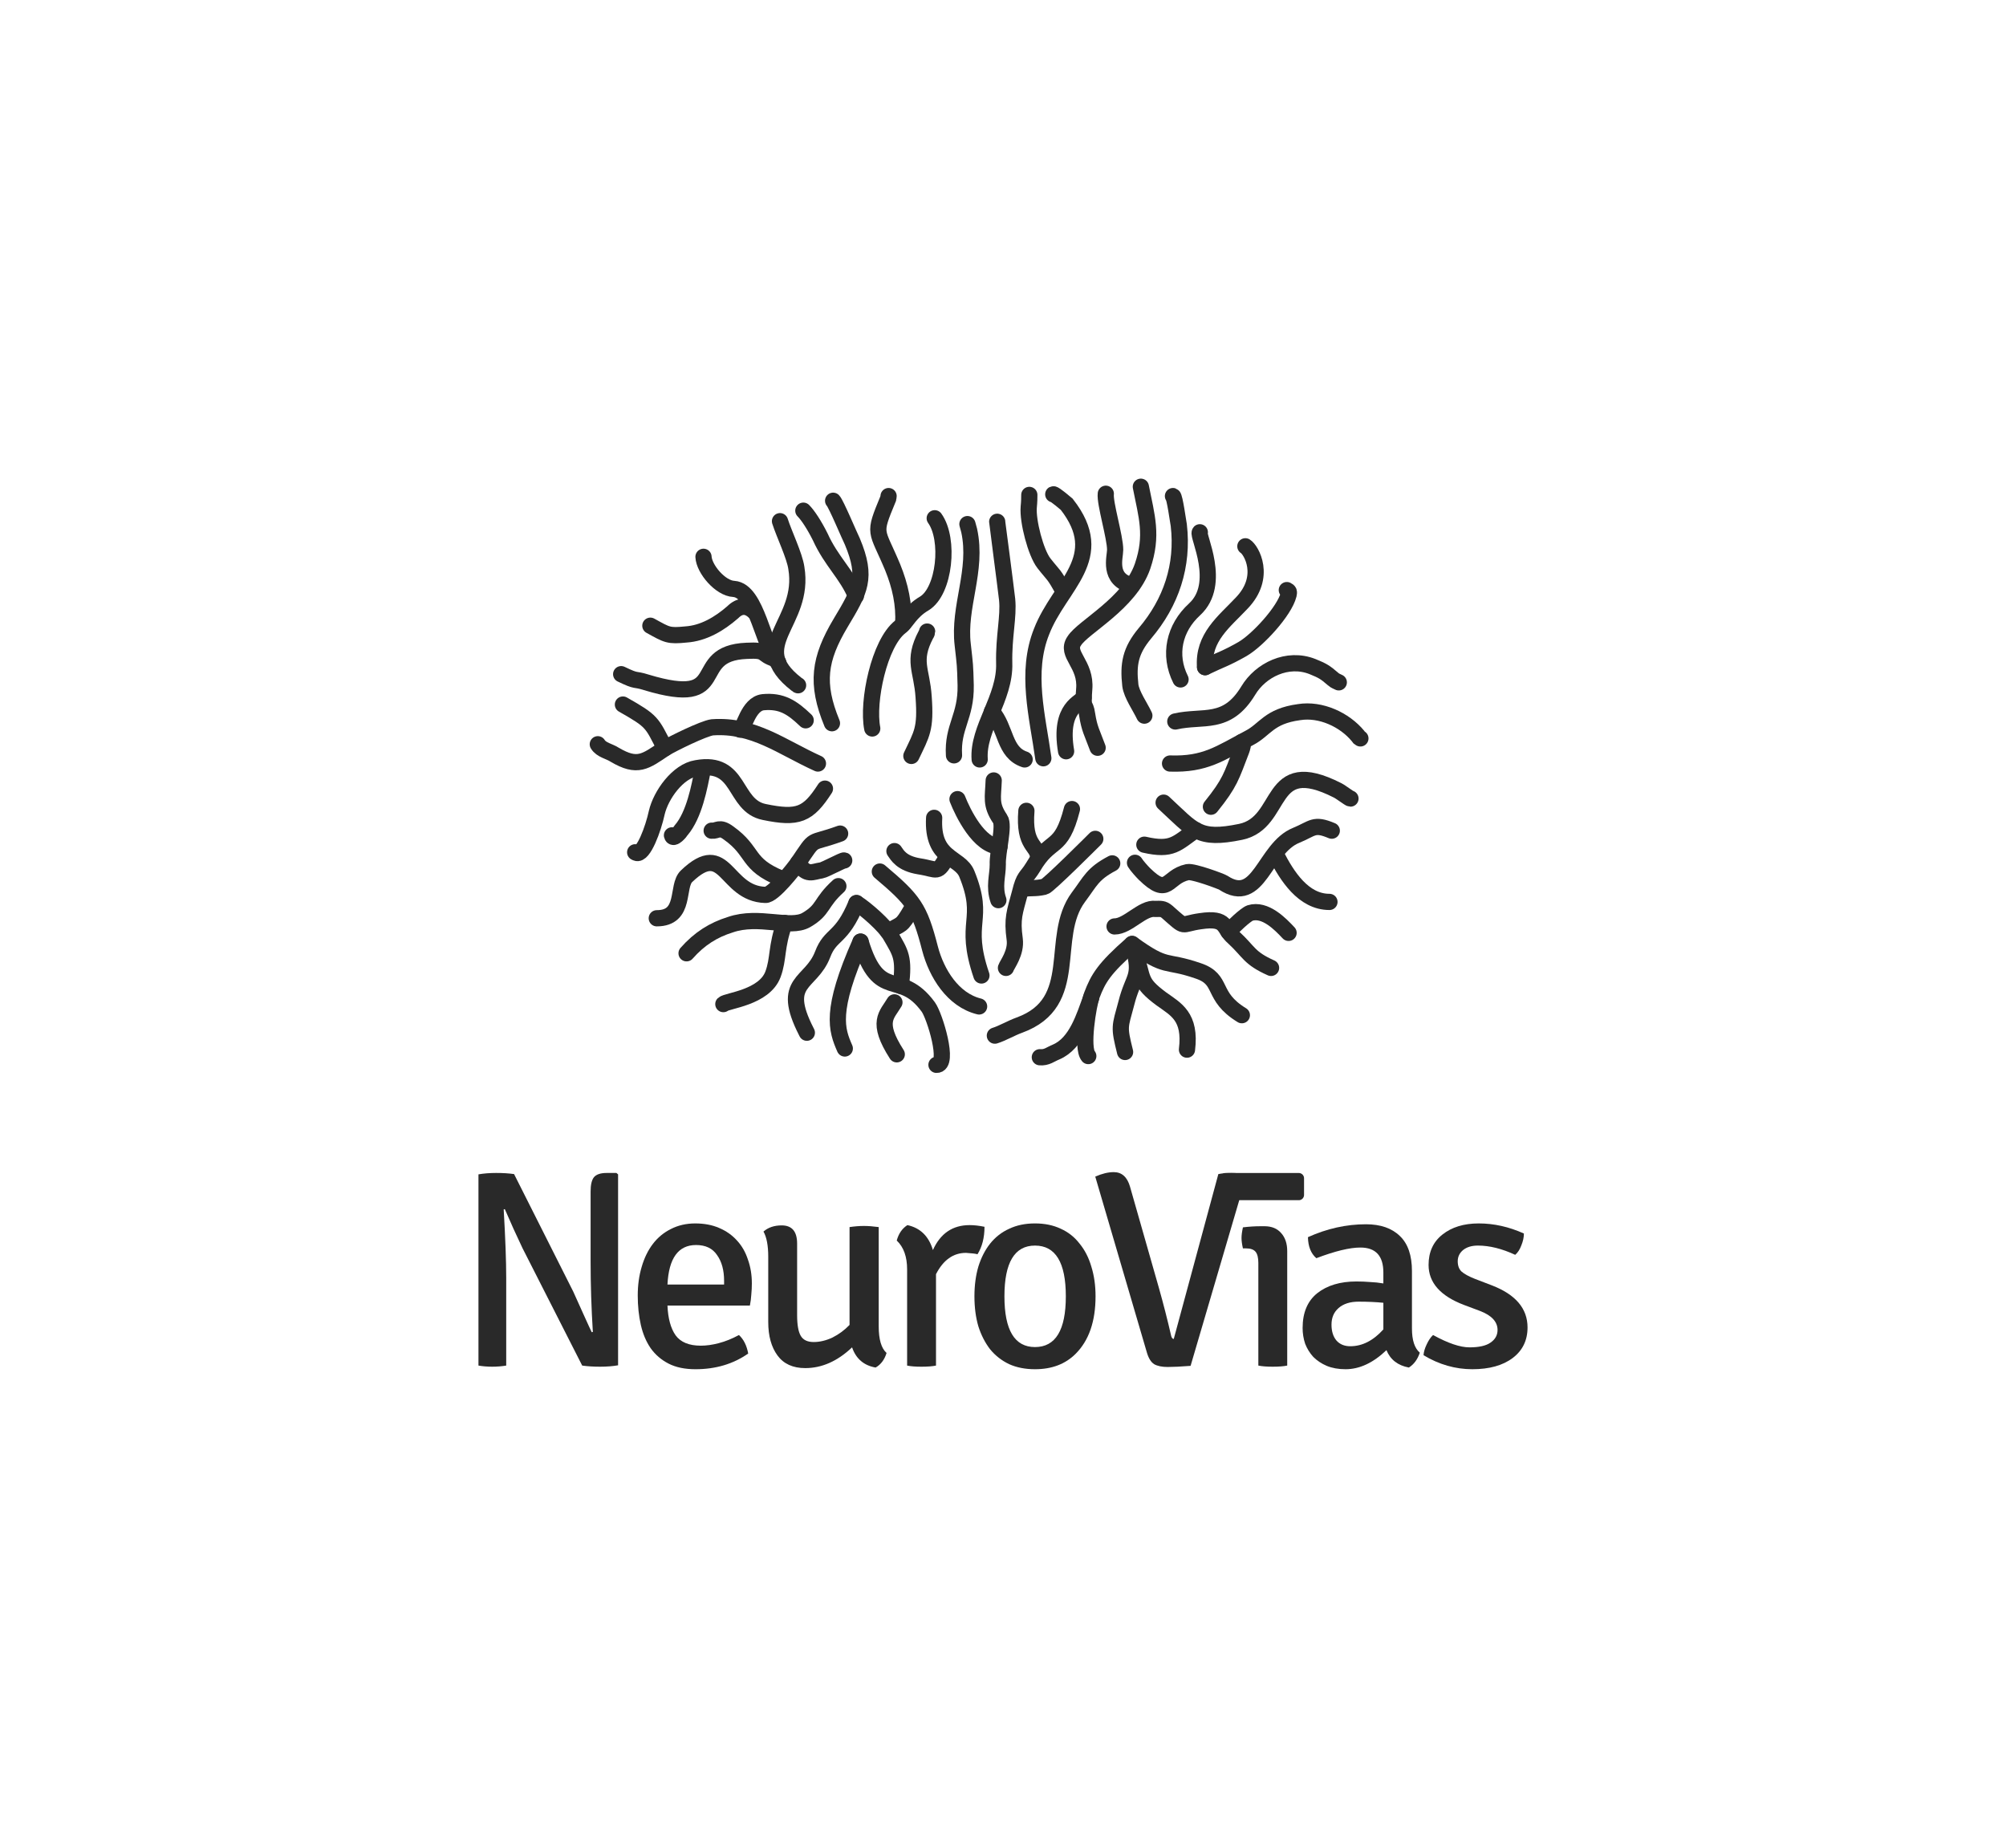 <?xml version="1.0" encoding="UTF-8" standalone="no"?>
<!-- Creator: CorelDRAW X7 -->

<svg
   xmlns:dc="http://purl.org/dc/elements/1.1/"
   xmlns:cc="http://creativecommons.org/ns#"
   xmlns:rdf="http://www.w3.org/1999/02/22-rdf-syntax-ns#"
   xmlns:svg="http://www.w3.org/2000/svg"
   xmlns="http://www.w3.org/2000/svg"
   xmlns:sodipodi="http://sodipodi.sourceforge.net/DTD/sodipodi-0.dtd"
   xmlns:inkscape="http://www.inkscape.org/namespaces/inkscape"
   xml:space="preserve"
   width="83.852in"
   height="77.231in"
   version="1.1"
   style="clip-rule:evenodd;fill-rule:evenodd;image-rendering:optimizeQuality;shape-rendering:geometricPrecision;text-rendering:geometricPrecision"
   viewBox="0 0 83852.321 77231.323"
   id="svg2"
   inkscape:version="0.91 r13725"
   sodipodi:docname="neurovias.svg"><sodipodi:namedview
     pagecolor="#ffffff"
     bordercolor="#666666"
     borderopacity="1"
     objecttolerance="10"
     gridtolerance="10"
     guidetolerance="10"
     inkscape:pageopacity="0"
     inkscape:pageshadow="2"
     inkscape:window-width="1615"
     inkscape:window-height="1026"
     id="namedview130"
     showgrid="false"
     fit-margin-bottom="20"
     fit-margin-left="20"
     fit-margin-top="20"
     fit-margin-right="20"
     inkscape:zoom="0.05959596"
     inkscape:cx="2724.8856"
     inkscape:cy="4661.3187"
     inkscape:window-x="65"
     inkscape:window-y="24"
     inkscape:window-maximized="1"
     inkscape:current-layer="svg2" /><defs
     id="defs4"><style
       type="text/css"
       id="style6"><![CDATA[
    .str0 {stroke:#9D98CA;stroke-width:23.61;stroke-linecap:round}
    .fil0 {fill:none}
   ]]></style></defs><g
     id="Camada_x0020_1"
     transform="matrix(24.408,0,0,24.408,-90412.247,-50828.715)"
     style="stroke:#292929;stroke-width:27.768;stroke-miterlimit:4;stroke-dasharray:none;stroke-opacity:1"><path
       class="fil0 str0"
       d="m 5664,3308 c -7,-15 -22,-36 -24,-52 -4,-36 0,-59 25,-89 45,-53 66,-116 58,-185 -1,-5 -7,-49 -10,-50"
       id="path10"
       inkscape:connector-curvature="0"
       style="fill:none;stroke:#292929;stroke-width:27.768;stroke-linecap:round;stroke-miterlimit:4;stroke-dasharray:none;stroke-opacity:1" /><path
       class="fil0 str0"
       d="m 5726,3246 c -21,-42 -11,-88 24,-120 48,-44 4,-127 9,-132"
       id="path12"
       inkscape:connector-curvature="0"
       style="fill:none;stroke:#292929;stroke-width:27.768;stroke-linecap:round;stroke-miterlimit:4;stroke-dasharray:none;stroke-opacity:1" /><path
       class="fil0 str0"
       d="m 5768,3225 c -4,-51 33,-78 63,-110 43,-45 16,-91 6,-97"
       id="path14"
       inkscape:connector-curvature="0"
       style="fill:none;stroke:#292929;stroke-width:27.768;stroke-linecap:round;stroke-miterlimit:4;stroke-dasharray:none;stroke-opacity:1" /><path
       class="fil0 str0"
       d="m 5768,3225 c 29,-14 34,-14 64,-31 26,-15 72,-65 79,-93 1,-5 1,-6 -3,-8"
       id="path16"
       inkscape:connector-curvature="0"
       style="fill:none;stroke:#292929;stroke-width:27.768;stroke-linecap:round;stroke-miterlimit:4;stroke-dasharray:none;stroke-opacity:1" /><path
       class="fil0 str0"
       d="m 5717,3318 c 48,-11 88,8 125,-53 21,-35 67,-58 110,-41 17,7 21,9 36,22 2,2 7,4 9,5"
       id="path18"
       inkscape:connector-curvature="0"
       style="fill:none;stroke:#292929;stroke-width:27.768;stroke-linecap:round;stroke-miterlimit:4;stroke-dasharray:none;stroke-opacity:1" /><path
       class="fil0 str0"
       d="m 5708,3390 c 60,2 85,-17 136,-44 27,-14 33,-37 85,-44 37,-6 78,13 101,41 3,4 1,2 4,4"
       id="path20"
       inkscape:connector-curvature="0"
       style="fill:none;stroke:#292929;stroke-width:27.768;stroke-linecap:round;stroke-miterlimit:4;stroke-dasharray:none;stroke-opacity:1" /><path
       class="fil0 str0"
       d="m 5778,3464 c 33,-41 35,-52 52,-96 2,-6 4,-10 1,-15"
       id="path22"
       inkscape:connector-curvature="0"
       style="fill:none;stroke:#292929;stroke-width:27.768;stroke-linecap:round;stroke-miterlimit:4;stroke-dasharray:none;stroke-opacity:1" /><path
       class="fil0 str0"
       d="m 5697,3457 c 52,48 59,65 132,50 76,-16 44,-133 166,-71 6,3 20,14 22,14"
       id="path24"
       inkscape:connector-curvature="0"
       style="fill:none;stroke:#292929;stroke-width:27.768;stroke-linecap:round;stroke-miterlimit:4;stroke-dasharray:none;stroke-opacity:1" /><path
       class="fil0 str0"
       d="m 5985,3505 c -31,-13 -32,-4 -61,8 -55,22 -63,122 -125,81 -3,-2 -51,-20 -61,-18 -37,8 -32,44 -74,3 -4,-4 -13,-14 -16,-19"
       id="path26"
       inkscape:connector-curvature="0"
       style="fill:none;stroke:#292929;stroke-width:27.768;stroke-linecap:round;stroke-miterlimit:4;stroke-dasharray:none;stroke-opacity:1" /><path
       class="fil0 str0"
       d="m 5664,3529 c 48,11 55,-2 88,-25"
       id="path28"
       inkscape:connector-curvature="0"
       style="fill:none;stroke:#292929;stroke-width:27.768;stroke-linecap:round;stroke-miterlimit:4;stroke-dasharray:none;stroke-opacity:1" /><path
       class="fil0 str0"
       d="m 5890,3547 c 18,35 46,80 91,80"
       id="path30"
       inkscape:connector-curvature="0"
       style="fill:none;stroke:#292929;stroke-width:27.768;stroke-linecap:round;stroke-miterlimit:4;stroke-dasharray:none;stroke-opacity:1" /><path
       class="fil0 str0"
       d="m 5911,3680 c -14,-15 -40,-42 -66,-34 -8,3 -30,24 -37,32"
       id="path32"
       inkscape:connector-curvature="0"
       style="fill:none;stroke:#292929;stroke-width:27.768;stroke-linecap:round;stroke-miterlimit:4;stroke-dasharray:none;stroke-opacity:1" /><path
       class="fil0 str0"
       d="m 5881,3740 c -38,-17 -37,-27 -64,-52 -19,-16 -10,-35 -57,-28 -36,5 -23,14 -57,-16 -7,-6 -11,-5 -20,-5 -22,-3 -47,30 -70,30"
       id="path34"
       inkscape:connector-curvature="0"
       style="fill:none;stroke:#292929;stroke-width:27.768;stroke-linecap:round;stroke-miterlimit:4;stroke-dasharray:none;stroke-opacity:1" /><path
       class="fil0 str0"
       d="m 5584,3363 c -10,-27 -14,-32 -18,-57 -3,-22 -8,-6 -5,-43 4,-44 -33,-60 -17,-83 15,-24 95,-64 117,-128 18,-53 7,-85 -3,-136"
       id="path36"
       inkscape:connector-curvature="0"
       style="fill:none;stroke:#292929;stroke-width:27.768;stroke-linecap:round;stroke-miterlimit:4;stroke-dasharray:none;stroke-opacity:1" /><path
       class="fil0 str0"
       d="m 5530,3369 c -13,-77 27,-83 30,-92"
       id="path38"
       inkscape:connector-curvature="0"
       style="fill:none;stroke:#292929;stroke-width:27.768;stroke-linecap:round;stroke-miterlimit:4;stroke-dasharray:none;stroke-opacity:1" /><path
       class="fil0 str0"
       d="m 5491,3381 c -10,-72 -31,-147 -3,-217 31,-80 115,-126 43,-218 0,0 -21,-18 -23,-17"
       id="path40"
       inkscape:connector-curvature="0"
       style="fill:none;stroke:#292929;stroke-width:27.768;stroke-linecap:round;stroke-miterlimit:4;stroke-dasharray:none;stroke-opacity:1" /><path
       class="fil0 str0"
       d="m 5526,3096 c -18,-33 -16,-26 -34,-49 -14,-18 -28,-72 -26,-96 1,-10 1,-17 1,-21"
       id="path42"
       inkscape:connector-curvature="0"
       style="fill:none;stroke:#292929;stroke-width:27.768;stroke-linecap:round;stroke-miterlimit:4;stroke-dasharray:none;stroke-opacity:1" /><path
       class="fil0 str0"
       d="m 5382,3383 c -4,-53 44,-105 42,-165 -1,-46 8,-79 5,-109 -3,-26 -17,-132 -17,-133"
       id="path44"
       inkscape:connector-curvature="0"
       style="fill:none;stroke:#292929;stroke-width:27.768;stroke-linecap:round;stroke-miterlimit:4;stroke-dasharray:none;stroke-opacity:1" /><path
       class="fil0 str0"
       d="m 5403,3301 c 25,29 20,70 56,82"
       id="path46"
       inkscape:connector-curvature="0"
       style="fill:none;stroke:#292929;stroke-width:27.768;stroke-linecap:round;stroke-miterlimit:4;stroke-dasharray:none;stroke-opacity:1" /><path
       class="fil0 str0"
       d="m 5338,3376 c -3,-49 21,-66 20,-120 -1,-37 -1,-33 -5,-69 -8,-66 26,-127 11,-196 0,0 -3,-11 -3,-11"
       id="path48"
       inkscape:connector-curvature="0"
       style="fill:none;stroke:#292929;stroke-width:27.768;stroke-linecap:round;stroke-miterlimit:4;stroke-dasharray:none;stroke-opacity:1" /><path
       class="fil0 str0"
       d="m 5198,3330 c -9,-46 12,-146 48,-174 10,-7 17,-26 41,-40 35,-21 44,-110 18,-146"
       id="path50"
       inkscape:connector-curvature="0"
       style="fill:none;stroke:#292929;stroke-width:27.768;stroke-linecap:round;stroke-miterlimit:4;stroke-dasharray:none;stroke-opacity:1" /><path
       class="fil0 str0"
       d="m 5265,3377 c 18,-38 25,-46 21,-101 -3,-47 -20,-61 4,-107 1,-1 2,-4 2,-5"
       id="path52"
       inkscape:connector-curvature="0"
       style="fill:none;stroke:#292929;stroke-width:27.768;stroke-linecap:round;stroke-miterlimit:4;stroke-dasharray:none;stroke-opacity:1" /><path
       class="fil0 str0"
       d="m 5251,3151 c 2,-33 -5,-65 -18,-97 -28,-67 -34,-54 -8,-117 0,-1 1,-3 1,-5"
       id="path54"
       inkscape:connector-curvature="0"
       style="fill:none;stroke:#292929;stroke-width:27.768;stroke-linecap:round;stroke-miterlimit:4;stroke-dasharray:none;stroke-opacity:1" /><path
       class="fil0 str0"
       d="m 5129,3321 c -28,-68 -22,-110 15,-172 33,-55 46,-77 20,-139 -5,-10 -28,-65 -33,-70"
       id="path56"
       inkscape:connector-curvature="0"
       style="fill:none;stroke:#292929;stroke-width:27.768;stroke-linecap:round;stroke-miterlimit:4;stroke-dasharray:none;stroke-opacity:1" /><path
       class="fil0 str0"
       d="m 5170,3103 c -16,-38 -42,-59 -61,-101 -10,-20 -21,-37 -29,-45"
       id="path58"
       inkscape:connector-curvature="0"
       style="fill:none;stroke:#292929;stroke-width:27.768;stroke-linecap:round;stroke-miterlimit:4;stroke-dasharray:none;stroke-opacity:1" /><path
       class="fil0 str0"
       d="m 5040,2975 c 7,22 25,59 28,80 16,95 -86,132 0,199 2,2 1,1 3,2"
       id="path60"
       inkscape:connector-curvature="0"
       style="fill:none;stroke:#292929;stroke-width:27.768;stroke-linecap:round;stroke-miterlimit:4;stroke-dasharray:none;stroke-opacity:1" /><path
       class="fil0 str0"
       d="m 5037,3217 c -26,-26 -36,-123 -76,-126 -23,-1 -51,-34 -52,-55"
       id="path62"
       inkscape:connector-curvature="0"
       style="fill:none;stroke:#292929;stroke-width:27.768;stroke-linecap:round;stroke-miterlimit:4;stroke-dasharray:none;stroke-opacity:1" /><path
       class="fil0 str0"
       d="m 4997,3131 c -13,-13 -26,-12 -38,0 -23,20 -50,36 -80,38 -30,3 -32,1 -61,-15"
       id="path64"
       inkscape:connector-curvature="0"
       style="fill:none;stroke:#292929;stroke-width:27.768;stroke-linecap:round;stroke-miterlimit:4;stroke-dasharray:none;stroke-opacity:1" /><path
       class="fil0 str0"
       d="m 5032,3211 c -26,-8 -12,-16 -49,-14 -102,4 -23,99 -172,54 -22,-7 -14,0 -43,-14"
       id="path66"
       inkscape:connector-curvature="0"
       style="fill:none;stroke:#292929;stroke-width:27.768;stroke-linecap:round;stroke-miterlimit:4;stroke-dasharray:none;stroke-opacity:1" /><path
       class="fil0 str0"
       d="m 5084,3316 c -23,-22 -41,-34 -73,-31 -26,3 -33,47 -39,47"
       id="path68"
       inkscape:connector-curvature="0"
       style="fill:none;stroke:#292929;stroke-width:27.768;stroke-linecap:round;stroke-miterlimit:4;stroke-dasharray:none;stroke-opacity:1" /><path
       class="fil0 str0"
       d="m 5105,3390 c -62,-28 -110,-67 -181,-62 -15,2 -68,28 -81,36 -34,23 -47,34 -86,11 -9,-6 -23,-8 -29,-18"
       id="path70"
       inkscape:connector-curvature="0"
       style="fill:none;stroke:#292929;stroke-width:27.768;stroke-linecap:round;stroke-miterlimit:4;stroke-dasharray:none;stroke-opacity:1" /><path
       class="fil0 str0"
       d="m 4771,3289 c 51,29 49,30 72,75"
       id="path72"
       inkscape:connector-curvature="0"
       style="fill:none;stroke:#292929;stroke-width:27.768;stroke-linecap:round;stroke-miterlimit:4;stroke-dasharray:none;stroke-opacity:1" /><path
       class="fil0 str0"
       d="m 5117,3433 c -29,45 -46,52 -104,40 -54,-11 -39,-89 -116,-75 -32,5 -61,46 -68,76 -6,28 -23,74 -35,69 l -2,-1"
       id="path74"
       inkscape:connector-curvature="0"
       style="fill:none;stroke:#292929;stroke-width:27.768;stroke-linecap:round;stroke-miterlimit:4;stroke-dasharray:none;stroke-opacity:1" /><path
       class="fil0 str0"
       d="m 4908,3399 c -6,32 -15,79 -37,105 -1,2 -14,18 -16,9"
       id="path76"
       inkscape:connector-curvature="0"
       style="fill:none;stroke:#292929;stroke-width:27.768;stroke-linecap:round;stroke-miterlimit:4;stroke-dasharray:none;stroke-opacity:1" /><path
       class="fil0 str0"
       d="m 5143,3510 c -55,20 -40,3 -72,50 -7,10 -43,56 -56,55 -70,-2 -67,-97 -135,-32 -18,17 0,72 -51,72"
       id="path78"
       inkscape:connector-curvature="0"
       style="fill:none;stroke:#292929;stroke-width:27.768;stroke-linecap:round;stroke-miterlimit:4;stroke-dasharray:none;stroke-opacity:1" /><path
       class="fil0 str0"
       d="m 5042,3587 c -61,-25 -45,-46 -90,-78 -16,-12 -19,-3 -29,-4"
       id="path80"
       inkscape:connector-curvature="0"
       style="fill:none;stroke:#292929;stroke-width:27.768;stroke-linecap:round;stroke-miterlimit:4;stroke-dasharray:none;stroke-opacity:1" /><path
       class="fil0 str0"
       d="m 5071,3560 c 15,24 25,15 40,13 6,-1 37,-18 39,-17"
       id="path82"
       inkscape:connector-curvature="0"
       style="fill:none;stroke:#292929;stroke-width:27.768;stroke-linecap:round;stroke-miterlimit:4;stroke-dasharray:none;stroke-opacity:1" /><path
       class="fil0 str0"
       d="m 5140,3600 c -32,29 -24,40 -55,58 -28,16 -81,-9 -130,8 -29,9 -53,24 -75,49"
       id="path84"
       inkscape:connector-curvature="0"
       style="fill:none;stroke:#292929;stroke-width:27.768;stroke-linecap:round;stroke-miterlimit:4;stroke-dasharray:none;stroke-opacity:1" /><path
       class="fil0 str0"
       d="m 5048,3663 c -15,41 -10,61 -20,88 -15,40 -79,45 -85,51"
       id="path86"
       inkscape:connector-curvature="0"
       style="fill:none;stroke:#292929;stroke-width:27.768;stroke-linecap:round;stroke-miterlimit:4;stroke-dasharray:none;stroke-opacity:1" /><path
       class="fil0 str0"
       d="m 5171,3629 c -26,63 -44,51 -58,88 -20,52 -73,44 -28,132 l 1,2"
       id="path88"
       inkscape:connector-curvature="0"
       style="fill:none;stroke:#292929;stroke-width:27.768;stroke-linecap:round;stroke-miterlimit:4;stroke-dasharray:none;stroke-opacity:1" /><path
       class="fil0 str0"
       d="m 5178,3695 c -53,119 -41,151 -27,183"
       id="path90"
       inkscape:connector-curvature="0"
       style="fill:none;stroke:#292929;stroke-width:27.768;stroke-linecap:round;stroke-miterlimit:4;stroke-dasharray:none;stroke-opacity:1" /><path
       class="fil0 str0"
       d="m 5178,3695 c 32,106 67,45 116,112 11,15 37,100 14,99"
       id="path92"
       inkscape:connector-curvature="0"
       style="fill:none;stroke:#292929;stroke-width:27.768;stroke-linecap:round;stroke-miterlimit:4;stroke-dasharray:none;stroke-opacity:1" /><path
       class="fil0 str0"
       d="m 5247,3771 c 6,-49 0,-56 -18,-87 -9,-16 -42,-45 -58,-55"
       id="path94"
       inkscape:connector-curvature="0"
       style="fill:none;stroke:#292929;stroke-width:27.768;stroke-linecap:round;stroke-miterlimit:4;stroke-dasharray:none;stroke-opacity:1" /><path
       class="fil0 str0"
       d="m 5236,3799 c -13,22 -32,33 4,89"
       id="path96"
       inkscape:connector-curvature="0"
       style="fill:none;stroke:#292929;stroke-width:27.768;stroke-linecap:round;stroke-miterlimit:4;stroke-dasharray:none;stroke-opacity:1" /><path
       class="fil0 str0"
       d="m 5211,3575 c 58,49 68,62 86,132 11,42 39,88 84,99"
       id="path98"
       inkscape:connector-curvature="0"
       style="fill:none;stroke:#292929;stroke-width:27.768;stroke-linecap:round;stroke-miterlimit:4;stroke-dasharray:none;stroke-opacity:1" /><path
       class="fil0 str0"
       d="m 5265,3640 c -18,31 -16,23 -40,38"
       id="path100"
       inkscape:connector-curvature="0"
       style="fill:none;stroke:#292929;stroke-width:27.768;stroke-linecap:round;stroke-miterlimit:4;stroke-dasharray:none;stroke-opacity:1" /><path
       class="fil0 str0"
       d="m 5385,3753 c -32,-94 8,-93 -25,-174 -12,-30 -60,-24 -56,-96"
       id="path102"
       inkscape:connector-curvature="0"
       style="fill:none;stroke:#292929;stroke-width:27.768;stroke-linecap:round;stroke-miterlimit:4;stroke-dasharray:none;stroke-opacity:1" /><path
       class="fil0 str0"
       d="m 5327,3548 c -18,33 -16,23 -49,18 -30,-5 -37,-19 -42,-26"
       id="path104"
       inkscape:connector-curvature="0"
       style="fill:none;stroke:#292929;stroke-width:27.768;stroke-linecap:round;stroke-miterlimit:4;stroke-dasharray:none;stroke-opacity:1" /><path
       class="fil0 str0"
       d="m 5344,3451 c 9,23 37,81 72,81"
       id="path106"
       inkscape:connector-curvature="0"
       style="fill:none;stroke:#292929;stroke-width:27.768;stroke-linecap:round;stroke-miterlimit:4;stroke-dasharray:none;stroke-opacity:1" /><path
       class="fil0 str0"
       d="m 5406,3419 c -1,29 -6,41 11,66 8,11 -5,57 -4,78 0,19 -7,38 1,61"
       id="path108"
       inkscape:connector-curvature="0"
       style="fill:none;stroke:#292929;stroke-width:27.768;stroke-linecap:round;stroke-miterlimit:4;stroke-dasharray:none;stroke-opacity:1" /><path
       class="fil0 str0"
       d="m 5462,3471 c -5,62 20,58 20,80"
       id="path110"
       inkscape:connector-curvature="0"
       style="fill:none;stroke:#292929;stroke-width:27.768;stroke-linecap:round;stroke-miterlimit:4;stroke-dasharray:none;stroke-opacity:1" /><path
       class="fil0 str0"
       d="m 5540,3468 c -19,74 -36,47 -67,100 -11,18 -15,14 -22,43 -9,34 -14,44 -9,80 3,23 -13,43 -15,49"
       id="path112"
       inkscape:connector-curvature="0"
       style="fill:none;stroke:#292929;stroke-width:27.768;stroke-linecap:round;stroke-miterlimit:4;stroke-dasharray:none;stroke-opacity:1" /><path
       class="fil0 str0"
       d="m 5580,3519 c -2,2 -81,81 -87,82 -18,4 -22,1 -38,4"
       id="path114"
       inkscape:connector-curvature="0"
       style="fill:none;stroke:#292929;stroke-width:27.768;stroke-linecap:round;stroke-miterlimit:4;stroke-dasharray:none;stroke-opacity:1" /><path
       class="fil0 str0"
       d="m 5609,3561 c -34,18 -37,30 -58,58 -51,69 6,180 -101,219 -14,5 -29,14 -42,18"
       id="path116"
       inkscape:connector-curvature="0"
       style="fill:none;stroke:#292929;stroke-width:27.768;stroke-linecap:round;stroke-miterlimit:4;stroke-dasharray:none;stroke-opacity:1" /><path
       class="fil0 str0"
       d="m 5643,3699 c -48,42 -58,59 -69,88 -6,17 -18,90 -6,104"
       id="path118"
       inkscape:connector-curvature="0"
       style="fill:none;stroke:#292929;stroke-width:27.768;stroke-linecap:round;stroke-miterlimit:4;stroke-dasharray:none;stroke-opacity:1" /><path
       class="fil0 str0"
       d="m 5573,3791 c -12,32 -25,78 -60,93 -10,4 -16,10 -28,9"
       id="path120"
       inkscape:connector-curvature="0"
       style="fill:none;stroke:#292929;stroke-width:27.768;stroke-linecap:round;stroke-miterlimit:4;stroke-dasharray:none;stroke-opacity:1" /><path
       class="fil0 str0"
       d="m 5645,3704 c 15,53 0,49 -12,97 -11,41 -13,39 -2,83"
       id="path122"
       inkscape:connector-curvature="0"
       style="fill:none;stroke:#292929;stroke-width:27.768;stroke-linecap:round;stroke-miterlimit:4;stroke-dasharray:none;stroke-opacity:1" /><path
       class="fil0 str0"
       d="m 5648,3713 c 15,46 6,51 45,80 25,18 51,30 44,87"
       id="path124"
       inkscape:connector-curvature="0"
       style="fill:none;stroke:#292929;stroke-width:27.768;stroke-linecap:round;stroke-miterlimit:4;stroke-dasharray:none;stroke-opacity:1" /><path
       class="fil0 str0"
       d="m 5643,3699 c 61,44 55,26 113,46 45,15 21,43 75,76"
       id="path126"
       inkscape:connector-curvature="0"
       style="fill:none;stroke:#292929;stroke-width:27.768;stroke-linecap:round;stroke-miterlimit:4;stroke-dasharray:none;stroke-opacity:1" /><path
       class="fil0 str0"
       d="m 5643,3085 c -42,-10 -29,-48 -29,-61 0,-22 -18,-80 -16,-96"
       id="path128"
       inkscape:connector-curvature="0"
       style="fill:none;stroke:#292929;stroke-width:27.768;stroke-linecap:round;stroke-miterlimit:4;stroke-dasharray:none;stroke-opacity:1" /></g><g
     transform="matrix(117.196,0,0,117.196,-35145.407,-357466.91)"
     style="font-style:normal;font-variant:normal;font-weight:600;font-stretch:normal;font-size:99.997px;line-height:150%;font-family:Signika;-inkscape-font-specification:'Signika, Semi-Bold';text-align:start;letter-spacing:-6.454px;word-spacing:0px;writing-mode:lr-tb;text-anchor:start;fill:#292929;fill-opacity:1;stroke:none;stroke-width:1px;stroke-linecap:butt;stroke-linejoin:miter;stroke-opacity:1"
     id="flowRoot4203"><path
       d="m 519.739,3468.512 0.6,0.5 0,68.098 q -2.8,0.5 -6.4,0.5 -3.6,0 -6.4,-0.4 l -21.299,-41.899 q -3.2,-6.7 -6.3,-13.899 l -0.4,0.1 q 0.9,15.499 0.9,24.499 l 0,31.199 q -2.4,0.4 -5,0.4 -2.6,0 -4.9,-0.4 l 0,-68.198 q 2.8,-0.5 6.3,-0.5 3.6,0 6.4,0.4 l 21.099,41.899 q 1.4,3 3.7,8.2 2.3,5.1 2.9,6.3 l 0.4,-0.1 q -0.8,-12.8 -0.8,-25.199 l 0,-24.899 q 0,-3.6 1.2,-5.1 1.3,-1.5 4.5,-1.5 l 3.5,0 z"
       style="font-style:normal;font-variant:normal;font-weight:normal;font-stretch:normal;font-size:99.997px;line-height:150%;font-family:Signika;-inkscape-font-specification:'Signika, Normal';text-align:start;writing-mode:lr-tb;text-anchor:start;fill:#292929;fill-opacity:1"
       id="path4231" /><path
       d="m 567.352,3515.811 -29.399,0 q 0.3,6.9 2.9,10.6 2.7,3.7 9,3.7 3,0 6.4,-0.9 3.5,-0.9 7.2,-2.9 2.5,2.3 3.3,6.6 -8,5.6 -18.799,5.6 -5.7,0 -9.6,-2 -3.9,-2 -6.4,-5.5 -2.4,-3.5 -3.5,-8.3 -1.1,-4.9 -1.1,-10.5 0,-5.5 1.4,-10.2 1.4,-4.8 4,-8.2 2.6,-3.4 6.4,-5.3 3.9,-2 8.7,-2 4.8,0 8.5,1.6 3.8,1.6 6.4,4.5 2.6,2.8 3.9,6.8 1.4,3.9 1.4,8.5 0,2 -0.2,4 -0.1,1.9 -0.5,3.9 z M 548.153,3494.211 q -9.5,0 -10.2,14.1 l 20.199,0 0,-1.3 q 0,-5.7 -2.5,-9.2 -2.4,-3.6 -7.5,-3.6 z"
       style="font-style:normal;font-variant:normal;font-weight:normal;font-stretch:normal;font-size:99.997px;line-height:150%;font-family:Signika;-inkscape-font-specification:'Signika, Normal';text-align:start;writing-mode:lr-tb;text-anchor:start;fill:#292929;fill-opacity:1"
       id="path4233" /><path
       d="m 573.898,3521.71 0,-23.299 q 0,-6 -1.7,-9 2.5,-2.2 6.5,-2.2 5.5,0 5.5,6.5 l 0,25.499 q 0,5.2 1.3,7.4 1.3,2.2 4.6,2.2 3.3,0 6.7,-1.6 3.4,-1.7 6.1,-4.5 l 0,-34.899 q 2.8,-0.4 5.1,-0.4 2.3,0 5.3,0.4 l 0,35.399 q 0,7 2.8,9.5 -1.1,3.6 -3.9,5.2 -6.3,-1.1 -8.4,-7.2 -7.8,7.4 -16.699,7.4 -6.6,0 -9.9,-4.5 -3.3,-4.5 -3.3,-11.9 z"
       style="font-style:normal;font-variant:normal;font-weight:normal;font-stretch:normal;font-size:99.997px;line-height:150%;font-family:Signika;-inkscape-font-specification:'Signika, Normal';text-align:start;writing-mode:lr-tb;text-anchor:start;fill:#292929;fill-opacity:1"
       id="path4235" /><path
       d="m 619.73,3492.611 q 1,-3.7 3.8,-5.5 6.9,1.5 9.1,8.9 4,-8.9 13.1,-8.9 2.4,0 5.3,0.6 0,5.8 -2.5,9.8 -0.9,-0.3 -4.1,-0.5 -6.8,0 -10.7,7.6 l 0,32.599 q -1.9,0.4 -5.2,0.4 -3.2,0 -5.1,-0.4 l 0,-34.299 q 0,-6.8 -3.7,-10.3 z"
       style="font-style:normal;font-variant:normal;font-weight:normal;font-stretch:normal;font-size:99.997px;line-height:150%;font-family:Signika;-inkscape-font-specification:'Signika, Normal';text-align:start;writing-mode:lr-tb;text-anchor:start;fill:#292929;fill-opacity:1"
       id="path4237" /><path
       d="m 683.539,3533.01 q -5.5,5.5 -14.5,5.5 -5.2,0 -9.2,-1.8 -4,-1.9 -6.8,-5.3 -2.7,-3.5 -4.2,-8.2 -1.4,-4.8 -1.4,-10.7 0,-5.8 1.4,-10.6 1.5,-4.8 4.2,-8.2 2.8,-3.5 6.8,-5.3 4,-1.9 9.2,-1.9 5.2,0 9.2,1.9 4,1.8 6.7,5.3 2.8,3.4 4.2,8.2 1.5,4.8 1.5,10.6 0,13.4 -7.1,20.499 z m -14.5,-38.599 q -10.9,0 -10.9,18.099 0,18.099 10.9,18.099 11,0 11,-18.099 0,-18.099 -11,-18.099 z"
       style="font-style:normal;font-variant:normal;font-weight:normal;font-stretch:normal;font-size:99.997px;line-height:150%;font-family:Signika;-inkscape-font-specification:'Signika, Normal';text-align:start;writing-mode:lr-tb;text-anchor:start;fill:#292929;fill-opacity:1"
       id="path4239" /><path
       d="m 718.537,3527.71 15.899,-58.798 q 1.9,-0.4 4.7,-0.4 2.8,0 4.7,0.6 l 0.5,0.8 -19.799,67.398 q -5.2,0.4 -8.2,0.4 -3,0 -4.8,-1 -1.7,-1.1 -2.6,-4.2 l -18.399,-62.698 q 3.6,-1.6 6.6,-1.6 4.3,0 5.8,5.2 l 10.3,36.099 q 2.4,8.5 4.4,17.2 0.3,1 0.9,1 z"
       style="font-style:normal;font-variant:normal;font-weight:normal;font-stretch:normal;font-size:99.997px;line-height:150%;font-family:Signika;-inkscape-font-specification:'Signika, Normal';text-align:start;writing-mode:lr-tb;text-anchor:start;fill:#292929;fill-opacity:1"
       id="path4241" /><path
       d="m 759.003,3496.411 0,40.799 c -1.267,0.267 -3,0.4 -5.2,0.4 -2.133,0 -3.833,-0.133 -5.1,-0.4 l 0,-36.599 c 0,-1.867 -0.333,-3.2 -1,-4 -0.667,-0.8 -1.8,-1.2 -3.4,-1.2 l -1.1,0 c -0.333,-1.467 -0.5,-2.7 -0.5,-3.7 0,-1 0.167,-2.267 0.5,-3.8 2.2,-0.267 4.3,-0.4 6.3,-0.4 l 1.4,0 c 2.533,0 4.5,0.8 5.9,2.4 1.467,1.6 2.2,3.767 2.2,6.5 z"
       style="font-style:normal;font-variant:normal;font-weight:normal;font-stretch:normal;font-size:99.997px;line-height:150%;font-family:Signika;-inkscape-font-specification:'Signika, Normal';text-align:start;writing-mode:lr-tb;text-anchor:start;fill:#292929;fill-opacity:1"
       id="path4243"
       inkscape:connector-curvature="0"
       sodipodi:nodetypes="scscscscscsscs" /><path
       d="m 806.296,3532.61 q -1.2,3.6 -3.9,5.3 -5.9,-1.1 -8,-6.2 -7.1,6.8 -14.6,6.8 -3.8,0 -6.7,-1.2 -2.8,-1.2 -4.8,-3.2 -1.9,-2.1 -2.9,-4.7 -0.9,-2.7 -0.9,-5.6 0,-8.2 5.2,-12.4 5.3,-4.2 14,-4.2 2.5,0 4.9,0.2 2.4,0.1 4.7,0.5 l 0,-3.9 q 0,-8.9 -8.2,-8.9 -5.7,0 -15.699,3.8 -2.9,-2.5 -3,-7.5 10.2,-4.6 20.699,-4.6 7.8,0 12.1,4.2 4.3,4.1 4.3,12.499 l 0,20.499 q 0,6.2 2.8,8.6 z m -24.799,-2.3 q 6.4,0 11.8,-6 l 0,-9.5 q -2,-0.2 -4.2,-0.3 -2.2,-0.1 -4.6,-0.1 -4.6,0 -7.2,2.3 -2.5,2.2 -2.5,5.9 0,3.6 1.8,5.7 1.8,2 4.9,2 z"
       style="font-style:normal;font-variant:normal;font-weight:normal;font-stretch:normal;font-size:99.997px;line-height:150%;font-family:Signika;-inkscape-font-specification:'Signika, Normal';text-align:start;writing-mode:lr-tb;text-anchor:start;fill:#292929;fill-opacity:1"
       id="path4245" /><path
       d="m 807.623,3533.51 q 0.1,-1.7 1.1,-3.8 1,-2.2 2.3,-3.4 8,4.4 13,4.4 5.1,0 7.5,-1.7 2.5,-1.7 2.5,-4.5 0,-4.4 -6.3,-6.8 l -5.6,-2.1 q -12.7,-4.8 -12.7,-14.3 0,-6.9 4.9,-10.8 5,-4 13,-4 8.1,0 16.099,3.6 0,2 -0.9,4.2 -0.8,2.2 -2.2,3.4 -7.1,-3.3 -13.3,-3.3 -3.3,0 -5.3,1.6 -1.9,1.6 -1.9,4 0,2.4 1.4,3.7 1.5,1.3 4.8,2.6 l 6,2.3 q 12.7,4.9 12.7,14.999 0,6.9 -5.3,10.9 -5.3,4 -14.4,4 -9.1,0 -17.399,-5 z"
       style="font-style:normal;font-variant:normal;font-weight:normal;font-stretch:normal;font-size:99.997px;line-height:150%;font-family:Signika;-inkscape-font-specification:'Signika, Normal';text-align:start;writing-mode:lr-tb;text-anchor:start;fill:#292929;fill-opacity:1"
       id="path4247" /></g><rect
     style="clip-rule:evenodd;opacity:1;fill:#292929;fill-opacity:1;fill-rule:nonzero;stroke:#292929;stroke-width:438.885;stroke-linecap:round;stroke-linejoin:round;stroke-miterlimit:4;stroke-dasharray:none;stroke-opacity:1;image-rendering:optimizeQuality;shape-rendering:geometricPrecision;text-rendering:geometricPrecision"
     id="rect4213-8"
     width="3064.438"
     height="698.035"
     x="51226.359"
     y="49249.59" /></svg>